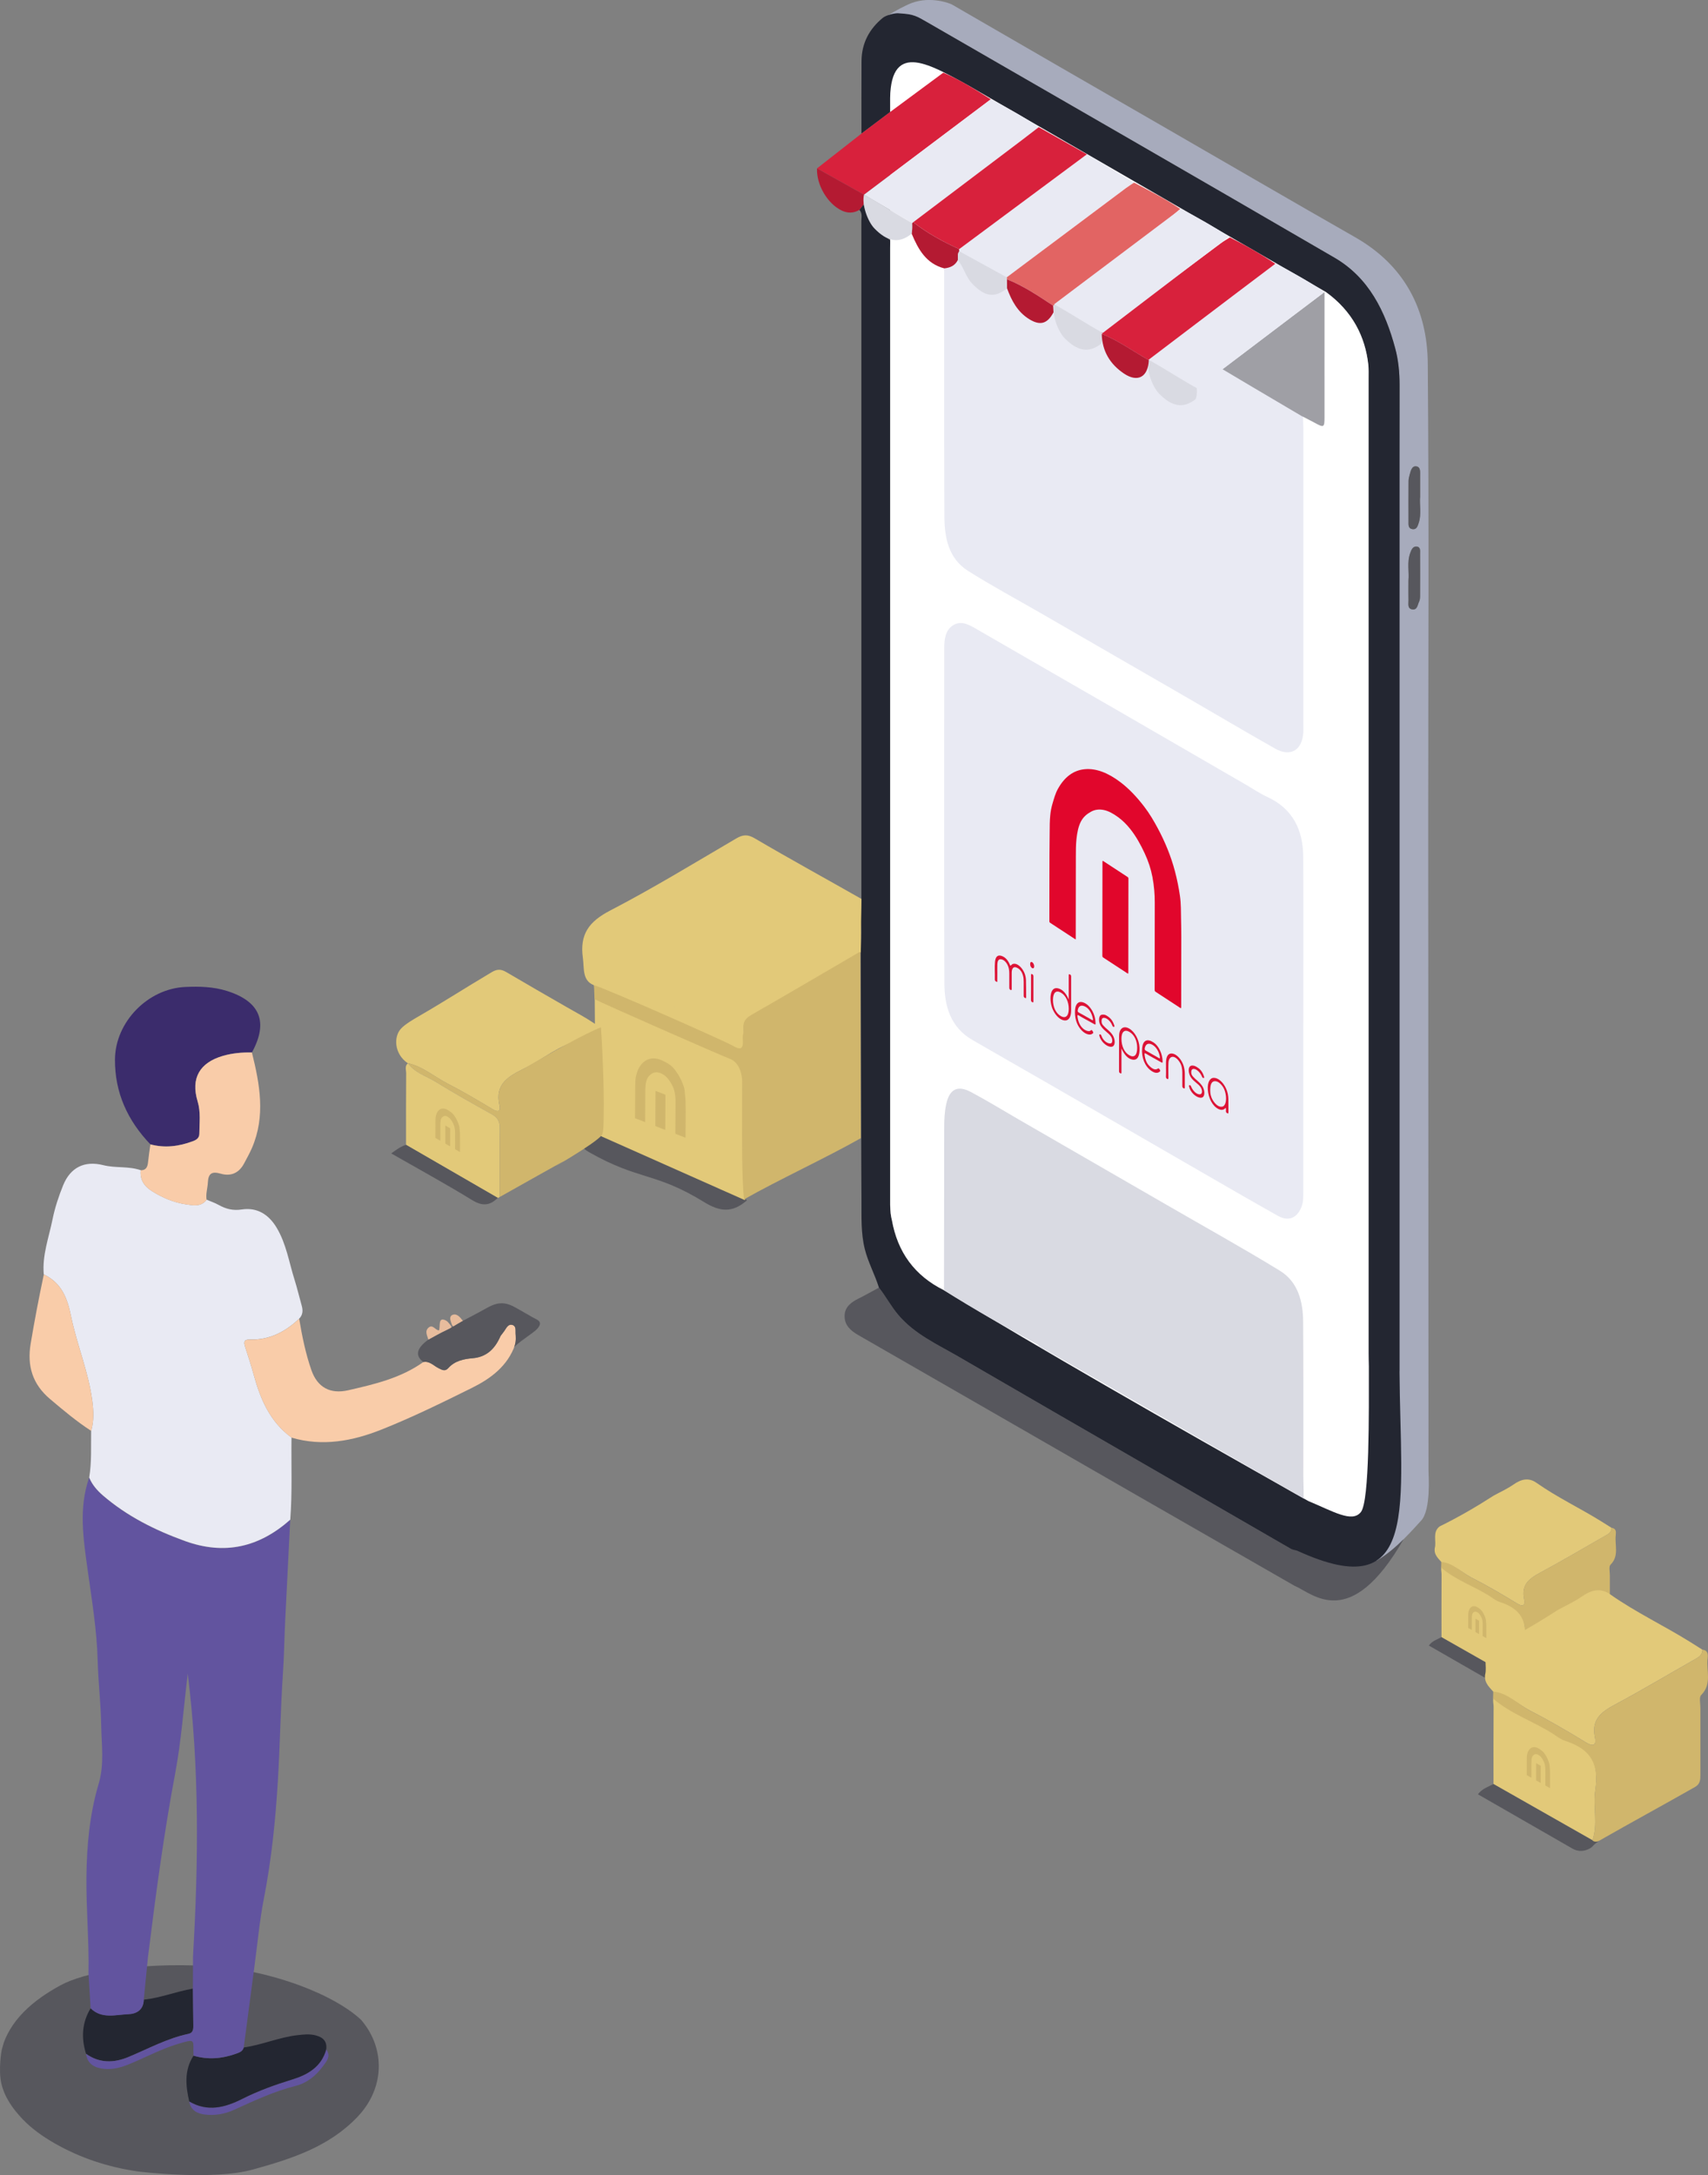 <?xml version="1.0" encoding="UTF-8"?><svg xmlns="http://www.w3.org/2000/svg" xmlns:xlink="http://www.w3.org/1999/xlink" viewBox="0 0 548.19 698"><rect x="0" y="0" width="548.19" height="698" fill="#808080" stroke="none"/><defs><style>.ac{fill:#e26463;}.ad{fill:#57575d;}.ae{fill:#fff;}.af{fill:#f9cca9;}.ag{fill:#9f9fa5;}.ah{fill:#d9dae2;}.ai{fill:#3b2c6c;}.aj{fill:#e1062c;}.ak{fill:#d0b66c;}.al{fill:#e2c979;}.am{fill:#a7abbc;}.an{fill:#d8213c;}.ao{fill:#e9eaf3;}.ap{fill:#dc1336;}.aq{fill:#e7bc9d;}.ar{fill:#e1062b;}.as{fill:#b41a32;}.at{fill:#232631;}.au{fill:#62549f;}</style><symbol id="a" viewBox="0 0 41.77 75.64"><g id="b"><path class="ak" d="M41.77,58.19v17.08c0,.38-.06,.44-.34,.26-2.57-1.7-5.14-3.39-7.73-5.06-.27-.17-.34-.33-.34-.71,0-9.17,.01-18.34,0-27.52,0-2.59-.21-5.29-.75-8.13-.49-2.53-1.3-4.98-2.42-7.39-1.33-2.87-2.81-5.5-4.6-7.74-1.21-1.53-2.5-2.77-3.81-3.74-1.55-1.14-3.09-2-4.58-2.3-1.51-.31-2.87-.13-4.06,.54-1.26,.69-2.41,1.58-3.21,3.14-.78,1.51-1.17,3.46-1.39,5.59-.18,1.78-.18,3.69-.18,5.61v25.5c0,.61,.07,.62-.4,.31L.32,48.65c-.21-.14-.32-.23-.32-.61,.03-9.32-.04-18.71,.06-27.99,.01-1.84,0-3.72,.18-5.44,.12-1.27,.35-2.46,.67-3.54,.49-1.68,.96-3.39,1.71-4.75C4.68,2.56,7.51,.37,11.19,.04c3.52-.31,7.3,1.12,11.27,4.13,2.64,2,5.83,4.43,8.24,7.58,1.58,2.06,2.97,4.38,4.28,6.84,2.29,4.28,4.15,8.78,5.41,13.51,.69,2.6,.55,5.41,.93,7.99,.38,2.65,.31,5.04,.37,7.48,.11,3.84,.08,7.6,.08,10.61Z"/><path class="ak" d="M16.79,44.17v-14.79c0-.36,.06-.42,.31-.24,2.54,1.68,5.08,3.35,7.64,5,.22,.15,.28,.27,.28,.58v29.65c0,.34-.04,.41-.29,.25-2.54-1.68-5.07-3.34-7.61-4.98-.27-.17-.32-.32-.32-.7,0-4.93,0-9.85,0-14.77Z"/></g></symbol><symbol id="c" viewBox="0 0 316.03 313.67"><g id="d"><path class="aj" d="M316,220.33v90.76c0,2.01-.45,2.57-2.57,2.57-19.44-.11-38.9-.11-58.46,0-2.01,0-2.57-.56-2.57-2.57,0-48.74,.11-97.46,0-146.2,0-13.75-1.57-27.39-5.7-40.57-3.69-11.74-9.83-21.91-18.34-30.85-10.06-10.62-21.24-19.44-34.77-25.16-9.16-3.91-18.88-6.03-28.85-6.59-11.74-.67-23.36,.11-34.65,3.69-11.41,3.58-21.69,9.27-30.74,16.99-9.5,8.05-18.23,16.77-24.26,27.83-5.92,10.73-8.82,22.46-10.51,34.54-1.35,10.06-1.35,20.23-1.35,30.4v135.47c0,3.24,.56,3.02-3.02,3.02H2.45c-1.57,0-2.45-.11-2.45-2.12,.22-49.62-.34-99.26,.45-148.88,.11-9.83,0-19.78,1.35-29.5,.9-7.16,2.68-14.31,5.04-21.13,3.69-10.62,7.27-21.35,12.96-31.19,15.64-27.16,37-48.63,64.83-63.15C111.23,3.83,139.85-1.75,169.91,.48c20.01,1.46,39.11,6.71,57.34,15.1,11.95,5.47,22.46,12.96,32.41,21.47,17.33,14.76,31.41,32.2,40.91,52.97,5.25,11.41,9.16,23.36,12.06,35.76,2.9,12.74,2.34,25.7,2.79,38.46,.8,20.01,.58,40.12,.58,56.1Z"/><path class="ar" d="M127,232.64v-78.58c0-1.89,.45-2.45,2.34-2.34,19.22,.11,38.46,.11,57.79,0,1.68,0,2.12,.45,2.12,2.12v157.5c0,1.78-.34,2.34-2.23,2.34-19.22-.11-38.34-.11-57.56,0-2.01,0-2.45-.56-2.45-2.57,0-26.17,0-52.32,0-78.47Z"/></g></symbol></defs><g id="e"/><g id="f"><g id="g"><g id="h"><g id="i"><path class="al" d="M461.99,489.86c6-2.94,11.77-6.28,17.38-9.9,2.13-1.17,4.36-2.17,6.35-3.55,2.49-1.73,4.87-2.41,7.52-.51,6.62,4.65,13.95,8.1,20.8,12.37,1.07,.67,2.13,1.34,3.2,2.01,0,1.58-1.22,2.09-2.34,2.73-6.86,3.9-13.64,7.95-20.6,11.67-3.55,1.9-6.11,3.93-5.13,8.48,.36,1.71-.1,2.72-2.24,1.41-4.75-2.9-9.56-5.74-14.52-8.26-3.05-1.55-5.57-4.26-9.28-4.46-1.2-1.52-2.99-2.73-2.63-5.06,.61-2.29-.84-5.03,1.51-6.93Z"/><path class="ad" d="M462.66,525.34c8.62,4.9,17.25,9.8,25.87,14.7,.02,.12,1.56,.08,1.58,.2s-.98,.65-1.51,1.34-2.95,2.02-5.25,.69c-8.19-4.72-16.38-9.41-24.76-14.22,1.13-1.54,2.73-1.94,4.07-2.71Z"/><path class="al" d="M463.22,501.93c4.55,4.01,10.27,6.11,15.29,9.37,.97,.63,1.92,1.38,2.99,1.73,7.01,2.25,8.72,7.27,7.75,14-.62,4.3,.73,8.74-.72,13.01-8.62-4.9-17.25-9.8-25.87-14.7,0-6.72-.03-13.44,.02-20.15,0-1.08-.53-2.32,.54-3.26Z"/><path class="ak" d="M462.6,501.25c3.7,.2,6.73,3.51,9.79,5.06,4.96,2.52,9.77,5.36,14.52,8.26,2.15,1.31,2.61,.3,2.24-1.41-.97-4.56,1.58-6.58,5.13-8.48,6.96-3.72,13.74-7.77,20.6-11.67,1.12-.64,2.34-1.14,2.34-2.73,1.51,.15,1.48,1.29,1.36,2.32-.38,3.18,1.2,6.65-1.68,9.51-.6,.6-.21,2.23-.21,3.38-.01,5.8-.02,11.6,0,17.4,0,1.31-.02,2.45-1.41,3.24-8.45,4.8-16.37,9.09-24.81,13.91-.36,.21-.53,.32-.99,.36-.27,.05-.93-.12-.97-.36,1.45-4.28,.1-8.72,.72-13.01,.97-6.73-.9-10.72-7.92-12.97-1.07-.34-2.03-1.1-2.99-1.73-5.01-3.26-11.23-5.3-15.78-9.3l.04-1.78Z"/></g><g id="j"><path class="al" d="M478.53,528.87c7.37-3.61,14.46-7.71,21.35-12.17,2.61-1.44,5.36-2.67,7.8-4.36,3.06-2.12,5.98-2.97,9.24-.63,8.13,5.71,17.14,9.95,25.55,15.2,1.31,.82,2.62,1.65,3.93,2.47,0,1.94-1.5,2.57-2.88,3.35-8.43,4.79-16.76,9.77-25.31,14.34-4.37,2.33-7.5,4.83-6.31,10.42,.45,2.1-.12,3.34-2.76,1.73-5.84-3.56-11.75-7.05-17.84-10.15-3.75-1.9-6.85-5.24-11.4-5.48-1.48-1.86-3.67-3.35-3.24-6.21,.75-2.81-1.04-6.18,1.86-8.52Z"/><path class="ad" d="M479.35,572.46c10.6,6.02,21.19,12.04,31.79,18.06,.02,.15,1.92,.1,1.94,.25s-1.2,.8-1.86,1.64-3.62,2.48-6.45,.85c-10.06-5.79-20.13-11.57-30.42-17.47,1.39-1.89,3.36-2.38,5-3.33Z"/><path class="al" d="M480.04,543.7c5.59,4.92,12.62,7.51,18.78,11.51,1.19,.77,2.36,1.7,3.68,2.12,8.62,2.77,10.71,8.93,9.52,17.2-.76,5.28,.9,10.73-.88,15.99-10.6-6.02-21.19-12.04-31.79-18.06,0-8.25-.04-16.51,.03-24.76,.01-1.33-.65-2.86,.66-4Z"/><path class="ak" d="M479.28,542.86c4.55,.25,8.27,4.32,12.02,6.22,6.1,3.09,12,6.58,17.84,10.15,2.64,1.61,3.2,.37,2.76-1.73-1.19-5.6,1.94-8.09,6.31-10.42,8.55-4.57,16.88-9.55,25.31-14.34,1.38-.78,2.88-1.41,2.88-3.35,1.85,.19,1.82,1.59,1.67,2.85-.47,3.91,1.47,8.17-2.06,11.69-.74,.73-.25,2.74-.26,4.16-.02,7.13-.02,14.25,0,21.38,0,1.61-.03,3.01-1.74,3.98-10.38,5.9-20.11,11.17-30.48,17.09-.45,.26-.65,.4-1.21,.45-.34,.06-1.15-.15-1.19-.45,1.78-5.25,.12-10.71,.88-15.99,1.19-8.27-1.11-13.17-9.73-15.94-1.32-.42-2.49-1.35-3.68-2.12-6.16-4.01-13.8-6.51-19.39-11.43l.05-2.18Z"/></g><g id="k"><path id="l" class="ad" d="M282.11,413.19c2.22,2.82,3.88,6,6.22,8.77,5.28,6.24,12.57,9.46,19.36,13.41,20.27,11.79,40.59,23.49,60.89,35.23,15.17,8.77,30.34,17.56,45.53,26.31,.77,.45,35.5-3.23,36.38-2.97-17.24,30.02-29.12,17.37-35.08,14.9-17.74-10.18-35.49-20.34-53.21-30.53-28.91-16.62-57.8-33.28-86.73-49.88-2.5-1.43-4.43-3.19-4.39-6.17,.04-2.92,2.18-4.42,4.58-5.61,2.18-1.08,4.3-2.3,6.45-3.46Z"/><g id="m"><path class="am" d="M305.57,1.47c22.99,13.33,46.02,26.6,69.04,39.88,20.11,11.6,40.17,23.28,60.33,34.78,15.76,8.99,23.17,23.09,23.31,40.52,.41,49.81,.14,99.63,.15,149.44,0,56.33,.08,204.84,.08,205.92s.88,12.58-2.4,16c-1.9,1.98-7.89,9.2-14.32,12.84,0-105.53,7.43-271.86,7.43-377.4,0-3.96-.38-7.91-1.41-11.72-3.2-11.86-8.45-22.62-19.47-29.03-43.45-25.29-87.03-50.35-130.58-75.47-3.34-1.93-8.56-3.19-12.62-2.38,1.93-1.18,5.4-3.1,7.52-3.89,6.24-2.31,12.42,.2,12.93,.5Zm146.49,184.79c0,2.44-.04,4.41,.01,6.37,.03,1.09-.4,2.61,1.12,2.91,1.75,.34,1.78-1.47,2.3-2.51,.29-.58,.3-1.34,.3-2.02,.02-4.39,.03-8.78,0-13.17,0-.99,.27-2.37-1.18-2.46-1.15-.07-1.62,1.05-1.99,2.08-1.11,3.04-.28,6.19-.56,8.8Zm3.75-26.95c0-2.46,.01-4.44,0-6.42-.01-1.24,.27-3-1.21-3.23-1.47-.23-1.82,1.48-2.16,2.71-.18,.66-.35,1.36-.35,2.04-.03,4.31-.03,8.61-.01,12.92,0,1.03-.16,2.28,1.27,2.48,1.37,.19,1.66-.96,2-1.98,.99-2.96,.18-6.01,.47-8.52Z"/><path class="at" d="M449.2,440.04c0-105.53,0-211.06,0-316.59,0-3.96-.38-7.91-1.41-11.72-3.2-11.86-8.45-22.62-19.47-29.03-43.45-25.29-87.03-50.35-130.58-75.47-3.34-1.93-4.29-2.68-9.04-2.94-1.39-.24-4.36,.62-5.35,1.43-4.36,3.57-6.79,8.15-6.84,13.83-.06,7.77-.02,15.54-.02,23.31,3.09-2.32,6.17-4.65,9.26-6.97,.03-3.11-.15-6.25,.56-9.36,1.41-6.16,5.63-7.76,11.44-5.36,1.78,.74,3.12,.87,5,2.14,5.38,2.31,10.3,5.44,15.23,8.54,5.28,2.73,10.46,5.62,15.4,8.94,5.15,2.91,10.3,5.81,15.45,8.72,5.05,3.03,10.09,6.06,15.14,9.09,5.01,2.69,10.11,5.23,14.81,8.45,5.54,2.64,10.78,5.82,15.93,9.14,5.06,2.54,9.97,5.35,14.67,8.52,5.28,2.47,10.2,5.6,15.17,8.62,.93,.66,1.86,1.33,2.8,1.99,7.05,5.52,10.82,12.84,11.78,21.66,.16,1.5,.1,3.02,.1,4.53,0,104.25,0,208.49,0,312.74,.05,16.48-1.85,39.19-3.07,49.05-.72,5.8-15.38-1.39-20.33-3.9-7.33-4.22-14.66-8.43-21.99-12.65-20.04-11.53-40.08-23.05-60.11-34.59-.28-.16-.49-.45-.73-.69-10.15-5.58-20.27-11.23-30.05-17.44-9.41-4.65-14.9-12.21-16.72-22.51-.13-.7-.27-1.41-.4-2.11-.06-.92-.16-1.85-.16-2.77,0-102.35,0-204.69,0-307.04,0-.81,.07-1.62,.11-2.43-4-3.02-7.04-6.76-8.61-11.59-.45,.59-.9,1.18-1.35,1.76,1.03,1.07,.64,2.42,.64,3.66,.02,71.08,.02,142.16,0,213.23,0,1.33,0,2.26,0,4.24,0,2.67-.28,5.55-.12,8.48,.15,2.86-.04,5.75-.08,8.62,.05,19.97,.1,39.93,.15,59.9,.02,6.61,.03,13.22,.08,19.83,.04,5.19-.22,10.37,1.07,15.53,1.08,4.31,3.23,8.16,4.53,12.35,2.22,2.82,3.88,6,6.22,8.77,5.28,6.24,12.57,9.46,19.36,13.41,20.27,11.79,40.59,23.49,60.89,35.23,13.36,7.72,26.71,15.45,40.08,23.16h0s.08,.05,.12,.07c1.78,1.03,3.56,2.06,5.34,3.08,.66,.38,1.46,.51,2.22,.71,39.83,18.29,33.08-15.13,32.86-57.57Z"/></g><g id="n"><path id="o" class="ae" d="M425.57,93.71c8.52,6.12,12.62,14.44,13.59,23.26,.16,1.5,.1,3.02,.1,4.53,0,104.25,0,208.49,0,312.74,0,1.39,.05,2.79,.08,4.18,0,14.87,.26,43.2-2.55,46.79-2.81,3.58-8.94-.24-16.86-3.52-1.3-.72-1.87-1.03-2.58-1.44-42.93-24.23-83.39-47.36-114.36-66.22-9.41-4.65-14.9-12.21-16.72-22.51-.22-.73-.31-1.52-.4-2.11-.06-.92-.16-1.85-.16-2.77,0-102.35,0-204.69,0-307.04l-.02-48.14c.29-18.68,13.25-10.51,25.53-3.78l114.36,66.04Z"/><g id="p"><path class="ao" d="M303.05,61.12c0,26.54-.08,78.07,.06,104.61,.03,6.76,1.29,13.48,7.56,17.45,7.45,4.72,15.23,8.89,22.88,13.3,15.78,9.11,31.57,18.21,47.35,27.33,9.45,5.46,18.83,11.03,28.33,16.4,4.95,2.8,8.72,.56,9.07-5.13,.06-.93,.01-1.86,.01-2.79,0-31.42,0-62.85,.02-94.27,0-1.45-.53-9.59,.7-10.87-7.87-4.6-115.96-66.01-115.96-66.01Z"/><path class="ah" d="M418.4,478.04v2.81c-8.17-4.7-16.35-9.4-24.52-14.11-20.04-11.52-40.08-23.05-60.11-34.59-.29-.16-.49-.45-.74-.68-10.15-5.58-20.26-11.23-30.05-17.44,.03-17.45,.06-34.89,.07-52.34,0-2.44,.11-4.83,.62-7.25,1.02-4.87,3.57-6.35,8-3.99,5.21,2.78,10.26,5.88,15.38,8.84,15.87,9.16,31.74,18.32,47.61,27.48,12.05,6.97,24.23,13.72,36.1,20.99,5.85,3.58,7.44,9.89,7.49,16.37,.13,16.63,.03,33.26,.06,49.89,.01,1.36,.09,3.37,.09,4.02Z"/><path class="ao" d="M418.29,329.21c0,17.81,0,35.62,0,53.43,0,1.51,.03,2.99-.51,4.47-1.33,3.68-4.15,4.99-7.59,3.07-8.61-4.82-17.14-9.78-25.69-14.71-15.79-9.11-31.56-18.24-47.35-27.35-8.35-4.81-16.73-9.57-25.07-14.4-6.99-4.04-8.94-10.82-8.97-18.14-.14-35.85-.07-71.71-.05-107.56,0-2.86,.35-5.9,2.95-7.44,2.7-1.6,5.3,.07,7.78,1.5,14.66,8.5,29.37,16.92,44.05,25.4,13.97,8.07,27.93,16.16,41.9,24.25,2.31,1.34,4.53,2.86,6.95,3.98,8.33,3.83,11.55,10.69,11.59,19.37,.08,18.04,.02,36.09,.02,54.13Z"/><g id="q"><g id="r"><path class="ap" d="M320.11,314.73c0,.4-.12,.44-.36,.27-.21-.12-.45-.22-.45-.69,.05-1.88-.11-3.87,.05-5.65,.14-1.52,.75-2.24,1.86-1.98,1.06,.27,2.1,1.03,2.85,2.76,.14,.35,.21,.59,.45,.32,.66-.83,1.89-.6,2.97,.49,1.08,1.09,1.75,2.59,1.81,4.31,.07,1.84,.02,3.62,.05,5.44,0,.44-.19,.33-.4,.21s-.38-.25-.38-.65v-4.44c0-.67-.02-1.38-.24-2.1-.4-1.4-1.2-2.28-2.29-2.61-.78-.21-1.3,.4-1.32,1.69-.02,1.72-.02,3.43,0,5.18,0,.4-.07,.53-.38,.39-.31-.18-.4-.36-.4-.79,.02-1.49,.02-2.99,0-4.51,0-1.04-.14-2.12-.8-3.16-.64-.99-1.34-1.36-2.03-1.39-.66,0-.94,.63-.99,1.54-.05,.87-.01,2.68-.01,2.68,0,0-.02,1.84-.02,2.71Z"/><path class="ap" d="M343.01,320.52v-7.45c0-.53,.14-.52,.47-.33s.31,.48,.31,.81v10.85c-.02,1.96-.83,3.17-2.05,3.07-1.39-.09-2.85-1.42-3.77-3.35-1.3-2.74-1.2-7.56,1.51-6.99,1.23,.26,2.38,1.15,3.3,3.11,.05,.09,.23,.53,.23,.53v-.27Zm-5.06,.29c-.02,2.33,.94,4.34,2.48,5.22,1.56,.92,2.57,.02,2.59-2.23,.02-2.33-.97-4.39-2.52-5.27-1.56-.89-2.52,0-2.55,2.29Z"/><path class="ap" d="M359.94,336.43v7.65c0,.4-.07,.49-.38,.32-.24-.13-.4-.23-.4-.7,.02-3.76-.02-7.56,.02-11.27,.02-2.43,1.44-3.39,3.23-2.37s3.21,3.56,3.32,6.1c.12,2.74-.64,4.15-2.22,3.88-1.34-.23-2.55-1.31-3.58-3.61Zm2.55-5.3c-1.56-.89-2.55-.04-2.55,2.19,0,2.44,.94,4.41,2.52,5.31s2.52,0,2.52-2.34c.02-2.29-.94-4.28-2.5-5.16Z"/><path class="ap" d="M370.2,339.5c-.83-.47-1.63-.89-2.45-1.4-.33-.19-.45-.19-.38,.39,.14,1.38,.59,2.61,1.46,3.5,.97,.99,1.91,1.49,2.73,.96,.19-.13,.33-.21,.59,.17,.26,.38,.33,.56,.09,.75-.78,.69-1.75,.44-2.78-.28-2.03-1.42-3.18-4.32-2.88-7.28,.24-2.47,1.6-3.13,3.66-1.79,1.65,1.07,2.85,3.63,2.9,6.06,0,.47-.09,.55-.42,.32-.85-.48-1.7-.93-2.52-1.4Zm-.36-1.17c.71,.4,1.41,.77,2.12,1.21,.33,.19,.38,.05,.31-.39-.28-1.73-1.25-3.28-2.48-3.92-1.2-.62-2.03-.25-2.34,1.01-.09,.42-.09,.71,.36,.94,.66,.34,1.34,.76,2.03,1.15Z"/><path class="ap" d="M348.67,327.25c-.83-.47-1.63-.89-2.45-1.4-.4-.26-.45-.05-.38,.45,.24,2.14,1.34,3.87,2.88,4.44,.52,.19,1.04,.29,1.39-.11,.28-.27,.54,.17,.71,.5,.21,.42-.07,.46-.19,.56-.92,.75-2.64,.06-3.89-1.52-1.27-1.59-1.86-3.7-1.7-6.04,.14-2.02,1.11-2.94,2.57-2.48,1.56,.48,3.02,2.25,3.66,4.39,.24,.8,.31,1.58,.36,2.34,.02,.42-.09,.48-.38,.29-.85-.48-1.72-.94-2.57-1.43Zm-.33-1.16c.71,.4,1.41,.77,2.12,1.21,.36,.24,.38,.01,.31-.39-.36-1.87-1.32-3.39-2.59-3.95-1.23-.56-2.03-.12-2.26,1.18-.07,.36-.02,.59,.31,.77,.7,.37,1.41,.77,2.12,1.17Z"/><path class="ap" d="M393.4,355.48c-.64,.77-1.44,.85-2.38,.38-1.81-.9-3.18-3.41-3.37-6.23-.14-2.22,.61-3.73,1.91-3.75,1.39-.04,3.02,1.38,3.94,3.41,.54,1.18,.73,2.32,.75,3.43,.02,1.42,0,2.8,.02,4.19,0,.4-.09,.48-.38,.32s-.45-.32-.42-.77c.02-.26,.04-.55-.07-.98Zm-4.98-5.54c0,1.1,.31,2.51,1.23,3.7,.9,1.18,1.84,1.68,2.73,1.46,.97-.25,1.39-2.15,.97-4.12-.17-.83-.45-1.66-.94-2.34-.9-1.24-1.84-1.81-2.73-1.66-.92,.18-1.25,1.23-1.25,2.96Z"/><path class="ap" d="M384.16,342.43c.9,.54,1.7,1.34,2.19,2.78,.09,.29,.28,.67,0,.7-.21,.05-.4,0-.59-.47-.64-1.53-2.1-2.7-2.95-2.38-.36,.13-.49,.52-.47,1.14,.02,.58,.28,.96,.59,1.3,.45,.52,.94,.94,1.41,1.34,.49,.42,.99,.93,1.41,1.5,.97,1.32,1.06,3.24,.24,3.77-.97,.59-2.92-.53-3.87-2.2-.19-.31-.33-.66-.42-1.01-.07-.28-.21-.59,.05-.64,.19-.03,.36-.07,.54,.41,.68,1.63,2.03,2.72,3,2.47,.66-.19,.68-1.38,0-2.34-.42-.58-.9-.95-1.37-1.34-.54-.48-1.08-.88-1.58-1.57-1.04-1.43-1.11-3.47-.12-3.87,.57-.21,1.23-.04,1.93,.4Z"/><path class="ap" d="M354.99,325.8c1.2,.68,2,1.48,2.52,2.91,.12,.3,.31,.71,.05,.79-.21,.08-.42,0-.61-.52-.59-1.5-2.12-2.65-2.97-2.29-.36,.13-.45,.58-.42,1.2,.02,.55,.28,.9,.57,1.22,.45,.52,.94,.94,1.41,1.34,.49,.42,.99,.9,1.44,1.52,.97,1.35,1.06,3.31,.19,3.81-.97,.55-2.88-.53-3.84-2.22-.19-.31-.33-.66-.42-.97-.07-.28-.19-.58,.05-.64,.19-.03,.38-.05,.54,.41,.61,1.75,2.1,2.6,2.95,2.48,.33-.05,.52-.34,.54-.89,.02-.55-.21-1.06-.54-1.51-.42-.58-.9-.91-1.37-1.34-.52-.46-1.04-.89-1.53-1.54-1.13-1.41-.99-3.57-.09-3.89,.57-.18,1.18-.07,1.56,.15Z"/><path class="ap" d="M374.23,342.93c.05-.87-.07-2.01,.09-2.98,.26-1.49,.97-2.05,2.1-1.84,1.37,.27,2.85,1.96,3.47,3.91,.26,.88,.38,1.75,.38,2.55,.02,1.45,0,2.87,0,4.31,0,.44-.09,.51-.4,.34s-.4-.36-.4-.79c.02-1.39,.02-2.82,0-4.24-.02-1.18-.17-2.37-.94-3.48-1.53-2.28-3.42-2.05-3.51,.44-.07,1.49-.02,3.09-.02,4.63,0,.44-.05,.64-.42,.43s-.38-.52-.36-.87c.05-.71,.02-1.46,.02-2.39Z"/><path class="ap" d="M330.92,316.91v-3.97c0-.37,.07-.49,.36-.33,.31,.18,.4,.33,.4,.76v7.91c0,.47-.12,.46-.42,.29s-.36-.4-.36-.77c.02-1.29,.02-2.59,.02-3.89Z"/><path class="ap" d="M330.63,309.37c0-.57,.26-.82,.64-.61s.66,.81,.66,1.34-.31,.76-.66,.56c-.38-.21-.64-.73-.64-1.3Z"/></g><use width="316.03" height="313.67" transform="translate(336.87 236.04) rotate(33.19) scale(.16) skewX(33.12)" xlink:href="#c"/></g></g></g><g><path class="an" d="M302.77,23.32c5.38,2.31,10.3,5.44,15.23,8.54-13.56,10.21-27.13,20.41-40.69,30.62-5.03-2.81-10.06-5.63-15.09-8.44,4.76-3.72,9.52-7.45,14.27-11.17,3.09-2.32,6.18-4.65,9.26-6.97,5.67-4.19,11.34-8.38,17.01-12.58Z"/><path class="as" d="M262.22,54.04c5.03,2.81,10.06,5.63,15.09,8.44-.04,1.03-.08,2.06-.12,3.1-.45,.59-.9,1.18-1.35,1.77-1.84,1.08-3.69,1.14-5.63,.24-4.57-2.13-8.21-8.27-7.98-13.54Z"/><path class="ao" d="M277.32,62.48s27.12-20.41,40.69-30.62c5.28,2.73,10.46,5.62,15.4,8.94-1.75,1.34-3.49,2.7-5.25,4.03-11.68,8.83-35.23,26.85-35.23,26.85l-15.6-9.19Z"/><path class="an" d="M353.53,106.57c12.77-9.5,25.53-19.01,38.3-28.5,.92-.69,1.93-1.26,2.91-1.88,5.06,2.54,9.97,5.35,14.67,8.52-7.56,6.55-15.93,12.04-23.81,18.18-5.41,4.21-10.88,8.33-16.33,12.5-.19,.05-.37,.11-.55,.18-5.05-2.78-9.7-6.27-15.11-8.41-.09-.18-.12-.38-.08-.58Z"/><path class="ao" d="M348.85,49.51c5.05,3.03,10.09,6.06,15.14,9.09-.87,.58-1.76,1.13-2.59,1.75-12.76,9.54-25.51,19.09-38.27,28.64-5.08-2.79-10.16-5.58-15.24-8.37-.09-.22-.1-.45-.04-.68,13.67-10.14,27.33-20.29,41-30.43Z"/><path class="ac" d="M323.13,88.99c12.76-9.55,25.51-19.1,38.27-28.64,.84-.62,1.73-1.17,2.59-1.75,5.01,2.69,10.11,5.22,14.81,8.44-6.67,5.98-14.17,10.89-21.22,16.36-6.33,4.91-13.03,9.34-19.08,14.61-.17,0-.33,.03-.5,.07-4.77-3.15-9.5-6.37-14.87-8.48-.04-.21-.04-.42,0-.63Z"/><path class="an" d="M348.85,49.51c-13.67,10.14-27.33,20.29-41,30.43-5.21-2.37-10.21-5.11-14.74-8.63,11.68-8.83,23.36-17.65,35.04-26.48,1.76-1.33,3.5-2.69,5.25-4.03,5.15,2.91,10.3,5.81,15.45,8.72Z"/><path class="ag" d="M417.48,133.34c-7.87-4.6-25.1-14.85-25.1-14.85,0,0,23.59-17.94,32.73-24.78,0,2.83,0,6.41,0,7.63-.03,11.68,.02,20.6,0,32.28,0,3.67-.14,3.71-3.33,1.96-1.42-.78-2.87-1.49-4.31-2.23Z"/><path class="as" d="M293.11,71.31c4.53,3.53,9.53,6.26,14.74,8.63-.06,.23-.05,.46,.04,.68-.7,.86-.36,1.89-.48,2.84-.9,1.8-2.48,2.47-4.36,2.66-5.8-1.52-8.34-6.09-10.43-11.1,.23-1.23-.89-2.64,.49-3.72Z"/><path class="as" d="M338.01,98.09l.12,2.13c-1.96,3.7-4.29,4.37-7.8,2.2-3.74-2.31-5.66-5.93-7.11-9.89-.03-.97-.05-1.95-.08-2.92,5.36,2.11,10.1,5.33,14.87,8.48Z"/><path class="ah" d="M323.14,89.62c.03,.97,.05,1.95,.08,2.92-4.06,3.19-7.12,2.67-11.12-1.44-2.17-2.23-2.75-5.33-4.68-7.63,.12-.95-.22-1.98,.48-2.84,5.08,2.79,10.16,5.58,15.24,8.37-.03,.21-.03,.42,0,.62Z"/><path class="ah" d="M292.81,72.26c.03,.97,0,2.05-.4,2.88-4.06,3.19-7.75,2.29-11.75-1.82-2.17-2.23-4.15-7.73-3.34-10.84,5.08,2.79,10.42,6.33,15.49,9.12-.03,.21-.04,.45,0,.66Z"/><path class="ao" d="M338.32,97.64s27.12-20.41,40.69-30.62c5.28,2.73,10.46,5.62,15.4,8.94-1.75,1.34-3.49,2.7-5.25,4.03-11.68,8.83-35.23,26.85-35.23,26.85l-15.6-9.19Z"/><path class="ah" d="M353.81,107.42c.03,.97,0,2.05-.4,2.88-4.06,3.19-7.75,2.29-11.75-1.82-2.17-2.23-4.15-7.73-3.34-10.84,5.08,2.79,10.42,6.33,15.49,9.12-.03,.21-.04,.45,0,.66Z"/><path class="ao" d="M368.64,115.45s27.2-20.67,40.77-30.88c5.28,2.73,10.77,5.83,15.71,9.14-1.75,1.34-40.87,30.93-40.87,30.93l-15.6-9.19Z"/><path class="ah" d="M384.13,125.22c.03,.97,0,2.05-.4,2.88-4.06,3.19-7.75,2.29-11.75-1.82-2.17-2.23-4.15-7.73-3.34-10.84,5.08,2.79,10.42,6.33,15.49,9.12-.03,.21-.04,.45,0,.66Z"/><path class="as" d="M368.72,115.56c-.24,5.42-3.56,7.3-8,4.3-4.45-2.99-7-7.21-7.11-12.71,5.41,2.13,10.07,5.62,15.11,8.41Z"/></g></g><g id="s"><g id="t"><path class="ad" d="M116.06,648.35c7.84,9.38,7.24,21.97-1.32,30.95-9.2,9.65-21.15,13.46-33.65,16.92-12.82,3.55-36.23,.69-37.11,.56-9.41-1.4-18.31-4.31-26.56-9.06-3.71-2.13-7.25-4.62-10.21-7.73-3.18-3.35-5.8-7.07-6.8-11.51-.96-4.3,.04-10.38,.17-10.75,.22-.64,.47-1.89,.84-2.8,.48-1.2,1.05-2.36,1.7-3.48,1.23-2.11,2.75-4.04,4.46-5.78,3.46-3.51,7.59-6.28,11.9-8.62,7.16-3.89,24.05-7.4,47.11-6.17,20.38,1.09,41.04,9.34,49.47,17.45Z"/></g><g id="u"><path class="au" d="M60.72,674.35c5.87,3.45,11.47,1.99,17.05-.83,5.15-2.6,10.54-4.53,16.07-6.23,4.92-1.51,9.35-4.06,10.85-9.65,1.7,2.25-.01,4-1.12,5.52-2.16,2.95-5.1,5.3-8.62,6.18-7,1.75-13.43,4.81-19.94,7.75-2.92,1.32-5.98,1.83-9.13,1.48-2.55-.28-4.64-1.34-5.16-4.21Z"/><path class="at" d="M62.11,659.66c4.59,1.35,9.1,1.01,13.57-.6,1.1-.4,2.2-.73,2.55-2.03,5.87-.82,11.36-3.28,17.27-3.95,1.98-.22,3.88-.45,5.85,.08,2.36,.63,3.67,1.9,3.35,4.47-1.5,5.59-5.94,8.14-10.85,9.65-5.53,1.7-10.92,3.63-16.07,6.23-5.58,2.82-11.18,4.28-17.05,.83-1.15-5.05-1.64-10.03,1.39-14.69Z"/><path class="at" d="M61.91,638.15c.05,3.95,.08,7.91,.14,11.86,.02,1.25-.12,2.34-1.6,2.65-6.85,1.44-12.93,4.83-19.32,7.46-4.62,1.91-9.23,1.99-13.52-1.06-1.58-5.09-1.33-9.98,1.49-14.62,3.58,3.52,8.01,2.05,12.13,1.89,2.64-.1,4.86-1.43,4.92-4.64,5.4-.56,10.45-2.63,15.77-3.55Z"/><path class="au" d="M81.77,630.22c-1.18,8.94-2.36,17.87-3.54,26.81-.35,1.3-1.44,1.63-2.55,2.03-4.47,1.6-8.98,1.95-13.57,.6-.22-5.12,1.06-5.61-5.3-3.67-5.43,1.66-10.37,4.4-15.6,6.5-2.48,1-5.06,1.68-7.75,1.41-2.97-.29-5.37-1.44-5.85-4.82,4.3,3.04,8.9,2.97,13.52,1.06,6.38-2.64,12.47-6.02,19.32-7.46,1.49-.31,1.62-1.41,1.6-2.65-.07-3.95-.1-7.91-.14-11.86,.01-3.48,.03-6.96,.04-10.45,1.76-30.11,2.08-60.2-1.69-90.64-1.34,10.97-2.08,21.61-4.04,32.03-3.69,19.64-6.31,39.41-8.76,59.22l-1.32,13.39c-.06,3.22-2.28,4.54-4.92,4.64-4.11,.16-8.55,1.63-12.13-1.89-.23-3.76-.46-7.51-.69-11.27,.22-10.32-.77-20.61-.66-30.94,.11-10.12,1.05-20.16,3.91-29.78,1.9-6.4,.93-12.55,.83-18.8-.11-6.94-.95-13.86-1.13-20.79-.26-9.86-1.89-19.53-3.24-29.26-1.36-9.83-2.91-19.7,.51-29.46,.95,2.3,2.52,4.12,4.39,5.73,7.76,6.69,16.71,11.14,26.3,14.62,12.78,4.64,23.89,2.01,33.84-6.83-.54,10.83-1.07,21.67-1.62,32.5-.28,5.56-.33,11.12-.71,16.68-.79,11.56-.94,23.16-1.64,34.72-.77,12.68-2.06,25.3-4.51,37.81-1.35,6.88-1.96,13.9-2.91,20.85Z"/></g><g id="v"><path class="ao" d="M93.16,487.66c-9.96,8.84-21.06,11.47-33.84,6.83-9.59-3.48-18.53-7.93-26.3-14.62-1.87-1.62-3.44-3.43-4.39-5.73,.83-4.97,.54-9.98,.62-14.98,.94-3.19,.78-6.42,.36-9.65-1.21-9.34-4.97-18.05-6.83-27.21-1.16-5.7-2.99-10.46-8.42-13.19l-.31-.16c-.55-6.13,1.64-11.85,2.82-17.7,.75-3.71,1.97-7.38,3.4-10.9,2.33-5.73,6.86-7.97,12.88-6.45,3.97,1,8.13,.26,12.03,1.62-.32,3.16,1.17,5.21,3.79,6.83,3.3,2.05,6.82,3.53,10.62,4.1,2.3,.35,4.92,.95,6.73-1.47,1.27,.54,2.59,.98,3.79,1.65,2.35,1.31,4.62,1.93,7.48,1.49,4.93-.75,8.65,1.58,11.22,5.88,3.08,5.16,3.95,11.05,5.72,16.65,.87,2.75,1.52,5.57,2.31,8.35,.44,1.55,.36,2.96-.82,4.16-4.43,4.22-9.54,6.88-15.82,6.7-2.03-.06-1.98,.91-1.51,2.38,.96,2.97,1.94,5.95,2.76,8.96,2.15,7.85,5.25,15.1,12.11,20.1-.12,8.78,.28,17.56-.4,26.33Z"/><g id="w"><path class="af" d="M165.33,431.52c-2.39,6.86-7.82,10.86-13.91,13.88-9.53,4.72-19.11,9.43-28.98,13.35-9.22,3.67-18.92,5.53-28.88,2.58-6.86-5.01-9.96-12.26-12.11-20.11-.82-3.01-1.8-5.98-2.76-8.96-.47-1.47-.52-2.44,1.51-2.38,6.28,.18,11.39-2.49,15.82-6.71,.94,5.6,2.06,11.17,3.93,16.52,1.93,5.51,6.02,7.76,11.78,6.45,8.44-1.93,16.9-3.89,24.14-9.06,2.07-.39,3.35,1.24,4.95,2.01,1.11,.53,2.03,1.09,3.07-.08,2.09-2.33,4.95-2.91,7.85-3.16,4.61-.41,7.21-3.19,8.92-7.15,.41-.54,.84-1.07,1.23-1.63,.66-.93,1.18-2.29,2.58-1.89,1.23,.36,.95,1.69,1,2.72,.05,.97,.14,2.81-.14,3.62Z"/><path class="af" d="M14.06,408.96l.31,.16c5.43,2.73,7.27,7.49,8.42,13.19,1.86,9.15,5.61,17.86,6.83,27.21,.42,3.23,.58,6.46-.36,9.65-4.69-3.04-8.95-6.63-13.21-10.23-5.61-4.75-7.4-10.59-6.21-17.75,1.24-7.44,2.66-14.85,4.23-22.22Z"/><path class="ad" d="M173.24,425.16c-.48,1.34-2.05,2.34-3.25,3.22s-4.12,2.89-4.95,3.92c.77-2.42,.48-3.43,.43-4.4-.05-1.03,.23-2.36-1-2.72-1.4-.4-1.92,.96-2.58,1.89-.39,.56-.82,1.09-1.23,1.63-1.71,3.96-4.31,6.74-8.92,7.15-2.9,.25-5.76,.83-7.85,3.16-1.04,1.17-1.96,.61-3.07,.08-1.6-.77-2.88-2.4-4.95-2.01q-4.1-3.09,1.62-7.2c1.97-1.05,3.9-2.19,5.92-3.12,.58-.27,1.04-.53,1.38-.72,.29-.16,.59-.33,.88-.51,.88-.51,1.75-1.05,2.41-1.42,.19-.1,.35-.19,.47-.25,1.3-.67,.66-.36,4.93-2.61s6.87-4.59,11.95-1.67c1.8,1.03,3.62,2.03,5.41,3.09,1.05,.62,2.88,1.12,2.39,2.49Z"/><path class="aq" d="M144.79,426.04c-.34,.19-.8,.45-1.38,.72-2.02,.93-3.95,2.07-5.92,3.12-.38-1.3-1.26-2.74,.08-3.87,1.34-1.12,2.13,.84,3.31,.92,.53-1.11-.34-4.09,1.75-3.39,.35,.12,.94,.43,1.21,.8,.26,.36,1.38,1.46,.95,1.7Z"/><path class="aq" d="M148.55,423.86c-.12,.06-.28,.15-.47,.25-.78,.43-1.98,1.14-2.41,1.42-.49,.34-.79-.89-.91-1.24-.32-.85-.54-2.03,.59-2.39,1.41-.45,2.45,.95,3.2,1.96Z"/></g></g><g id="x"><path class="ai" d="M48.28,367.23c-7.31-7.61-11.44-16.57-11.38-27.23,.07-12.02,10.53-22.74,22.53-23.28,4.54-.2,9.03-.11,13.43,1.28,10.65,3.37,13.34,9.96,8,19.73-3.15-.05-6.26,.2-9.3,1.09-7.47,2.17-10.37,7.17-8.13,14.58,1.05,3.46,.58,6.89,.56,10.35,0,1.43-.91,2.02-2.06,2.45-4.45,1.66-8.97,2.29-13.64,1.02Z"/><path class="af" d="M48.28,367.23c4.67,1.27,9.19,.64,13.64-1.02,1.15-.43,2.06-1.02,2.06-2.45,.02-3.46,.49-6.89-.56-10.35-2.24-7.41,.67-12.42,8.13-14.58,3.05-.88,6.15-1.13,9.3-1.09,2.54,10.2,4.42,20.41,.03,30.61-.73,1.69-1.64,3.3-2.5,4.93-1.62,3.09-4.2,4.31-7.52,3.36-2.76-.79-4-.23-4.15,2.87-.09,1.82-.72,3.62-.4,5.49-1.81,2.42-4.42,1.82-6.73,1.47-3.8-.57-7.31-2.05-10.62-4.1-2.61-1.62-4.11-3.68-3.79-6.83,1.77,0,2.2-1.14,2.35-2.64,.19-1.9,.49-3.78,.75-5.67Z"/></g></g><g id="y"><path class="ad" d="M193.14,363.92c12.38,7.06,25.95,10.75,38.32,17.82,5.46,2.01,1.96,.48,8.28,3.39-.08,.09-.15,.18-.24,.26-4.41,3.74-8.29,3.58-13.49,.37-15.72-9.69-20.84-6.87-36.9-16-2.7-1.54-2.6-2.42,.09-3.63,1.37-.62,2.63-1.47,3.94-2.21Z"/><path class="al" d="M276.48,288.47c0,2.77-.12,5.79-.12,8.48,0,2.87-.04,5.75-.08,8.62-11.62,6.78-23.22,13.61-34.9,20.3-1.85,1.06-2.78,2.13-2.65,4.33,.17,2.9-.08,5.82,.09,8.72,.18,3.12-1.05,2.99-3.2,1.74-2.67-1.56-5.15-3.53-8.26-4.24-2.08-4.67-4.38-9.19-8.79-12.17-3.77-2.54-6-1.34-9.69,1.34-1.97,.06-3.7-1.43-5.3-2.32-4.3-2.4-8.78-4.78-13.08-7.17-3.68-1.51-2.96-5.41-3.42-8.67-1.07-7.63,1.96-11.71,8.72-15.22,13.78-7.15,27.06-15.28,40.47-23.13,2.16-1.27,3.68-1.4,5.94-.07,11.09,6.52,23.1,13.1,34.28,19.46Z"/><path class="al" d="M190.84,316.19l.36,45.32c.01,1.43,.86,2.72,2.17,3.3l45.73,20.33-.22-35.29-.25-18.95-28.1-9.97-19.68-4.74Z"/><path class="ak" d="M190.55,316.13c3.11,.71,42,17.9,44.68,19.46,2.15,1.25,3.38,1.37,3.2-1.74-.16-2.9,.34-.99,.16-3.89-.13-2.19,.81-3.27,2.65-4.33,11.68-6.69,23.28-13.52,34.9-20.3,.05,19.97,.1,39.93,.15,59.9-10.89,6.2-26.61,13.45-37.5,19.65-.75-7.73-.62-20.22-.62-26.03,0-5.81,0-11.14,.02-12.01s-.35-5.76-4-7.09c-2.23-.81-41.16-17.91-43.27-19.08-.28-.87-.1-3.68-.37-4.55Z"/></g><g id="a`"><path class="al" d="M186.77,333.05c-.32,.14-.61,.34-.92,.5-.69,.36-1.4,.68-2.14,.94-1.55,.56-3.02,1.23-4.47,2.01-2.93,1.58-5.69,3.45-8.59,5.09-.74,.42-1.48,.82-2.24,1.2-5.03,2.5-9.73,4.95-8.09,11.96,.39,1.67-.29,2.35-2.14,1.24-4.77-2.87-9.57-5.71-14.51-8.25-4.28-2.2-7.99-5.52-12.85-6.59-4.33-3-4.54-8.49-2.09-11.09,1.39-1.49,4.39-3.19,5.17-3.65,9.22-5.33,14.78-9.02,23.94-14.45,1.73-1.03,2.98-1.01,4.68,0,3.2,1.89,6.42,3.76,9.64,5.62,3.22,1.86,6.44,3.72,9.67,5.57,2.93,1.69,5.96,3.27,8.76,5.16,.74,.5,1.54,.87,2.27,1.38-1.52,1.22-3.22,2.22-5.03,2.97-.35,.14-.72,.25-1.07,.4Z"/><path class="ak" d="M130.83,341.13c4.85,1.07,8.57,4.39,12.85,6.59,4.95,2.54,9.75,5.38,14.51,8.25,1.85,1.11,2.53,.44,2.14-1.24-1.64-7.01,3.06-9.45,8.09-11.96,8.18-4.78,19.12-11.04,24.46-13.1,.35,4.5,1.06,19.23,.88,28.02-.07,3.41-.03,5.71-.57,6.5-1.92,2.79-19.57,12.76-13.49,9.18,6.08-3.58-12.88,7.16-19.33,10.75,0-7.32-.06-14.64,.05-21.95,.03-2.09-.56-3.47-2.43-4.52-6.13-3.43-12.28-6.86-18.26-10.55-2.99-1.84-6.6-2.83-8.77-5.9l-.13-.06Z"/><path class="al" d="M130.95,341.19c2.17,3.07,5.78,4.06,8.77,5.9,5.98,3.69,12.13,7.12,18.26,10.55,1.87,1.05,2.46,2.43,2.43,4.52-.11,7.32-.05,14.63-.05,21.95-.17,.16-.37,.26-.61,.29-9.81-5.67-19.62-11.35-29.43-17.02,0-7.65-.02-15.3,.04-22.96,0-1.08-.55-2.33,.58-3.23Z"/><path class="ad" d="M130.33,367.38c9.81,5.67,19.62,11.35,29.43,17.02-2.54,2.52-4.95,2.72-8.21,.72-8.45-5.18-17.16-9.94-25.99-14.99,1.73-1.24,3.09-2.25,4.77-2.75Z"/></g><g id="aa"><path class="ad" d="M452.05,186.26c.29-2.61-.54-5.76,.56-8.8,.37-1.02,.84-2.15,1.99-2.08,1.46,.09,1.18,1.47,1.18,2.46,.03,4.39,.02,8.78,0,13.17,0,.68-.01,1.44-.3,2.02-.52,1.04-.55,2.85-2.3,2.51-1.52-.29-1.09-1.82-1.12-2.91-.05-1.96-.01-3.93-.01-6.37Z"/><path class="ad" d="M455.8,159.3c-.29,2.51,.52,5.56-.47,8.52-.34,1.01-.63,2.16-2,1.98-1.43-.2-1.27-1.45-1.27-2.48-.01-4.31-.02-8.61,.01-12.92,0-.68,.17-1.38,.35-2.04,.34-1.22,.69-2.93,2.16-2.71,1.48,.23,1.2,1.98,1.21,3.23,.02,1.98,0,3.96,0,6.42Z"/></g><g id="ab"><use width="41.77" height="75.64" transform="translate(490.02 560.87) rotate(-5.78) scale(.18) skewX(-5.85)" xlink:href="#a"/><use width="41.77" height="75.64" transform="translate(471.23 515.6) rotate(-5.78) scale(.14) skewX(-5.85)" xlink:href="#a"/><use width="41.77" height="75.64" transform="translate(203.91 340.89) rotate(-13.32) scale(.4 .36) skewX(-12.3)" xlink:href="#a"/><use width="41.77" height="75.64" transform="translate(139.75 355.93) rotate(-4.86) scale(.19) skewX(-4.91)" xlink:href="#a"/></g></g></g></g></svg>